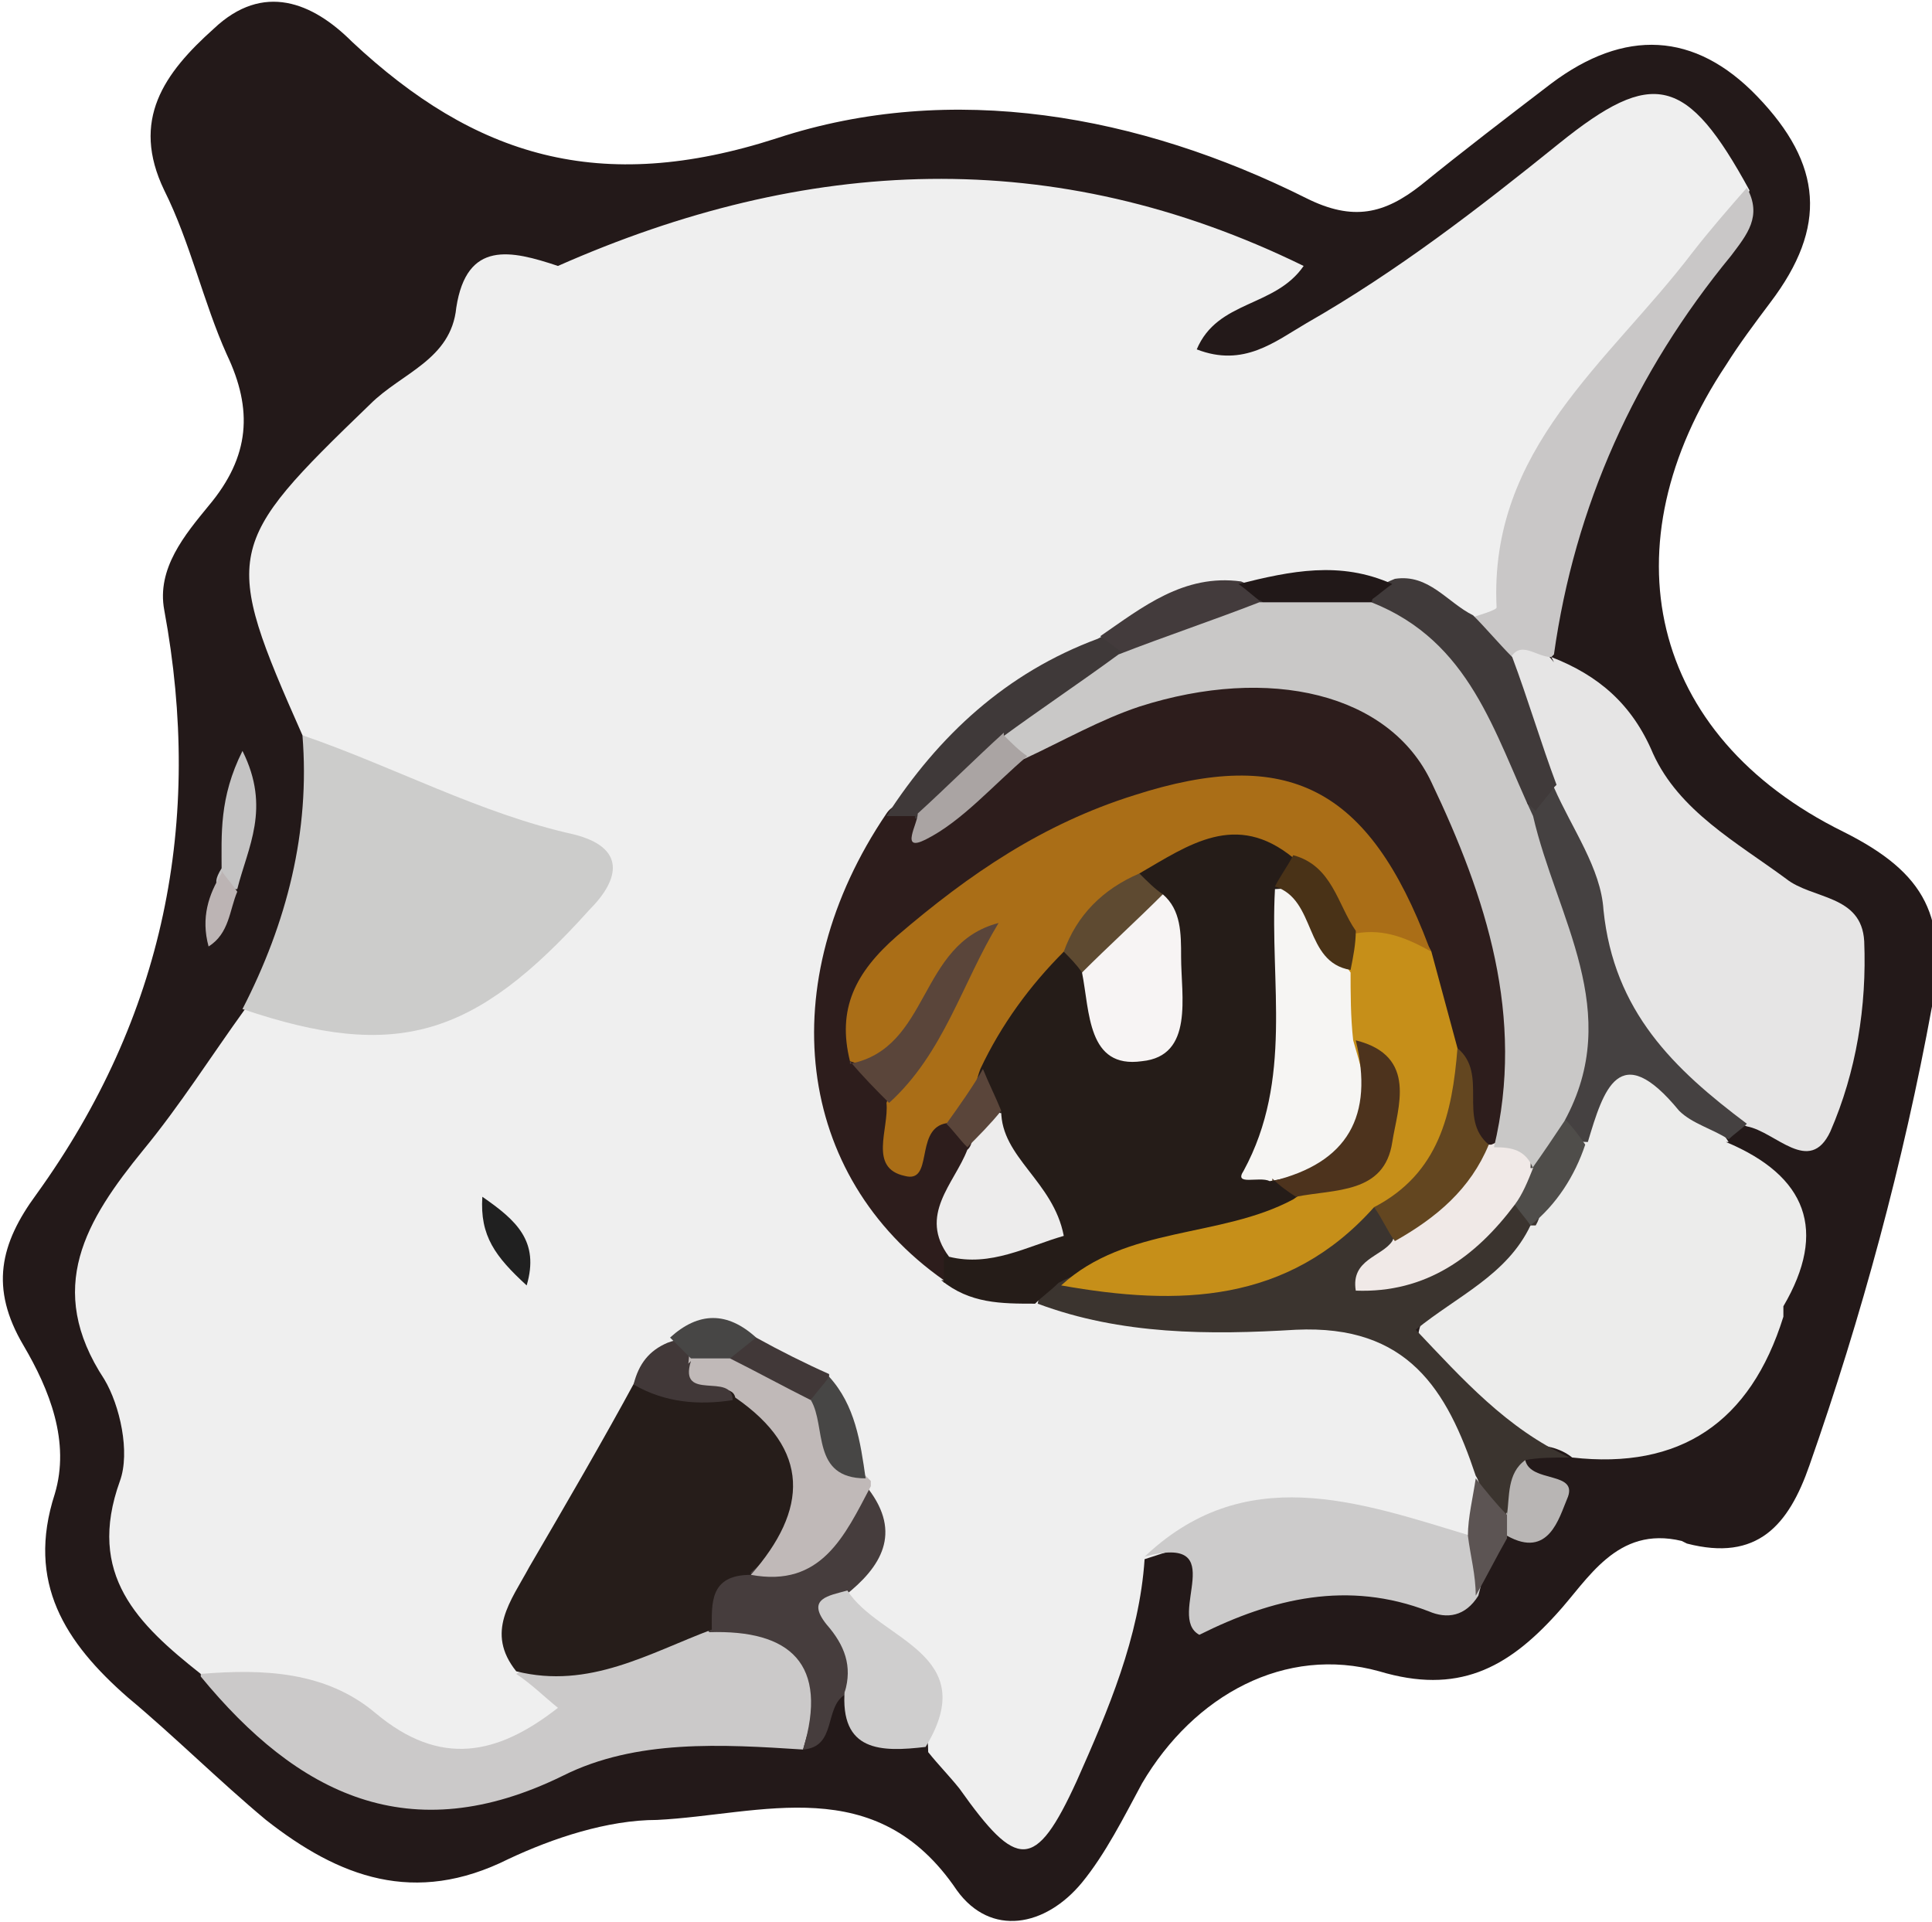 <?xml version="1.0" encoding="UTF-8"?>
<svg id="Capa_2" data-name="Capa 2" xmlns="http://www.w3.org/2000/svg" viewBox="0 0 74.1 73.7">
  <defs>
    <style>
      .cls-1 {
        fill: #c7c6c6;
      }

      .cls-2 {
        fill: #bcb4b4;
      }

      .cls-3 {
        fill: #634620;
      }

      .cls-4 {
        fill: #c9c8c7;
      }

      .cls-5 {
        fill: #463d3d;
      }

      .cls-6 {
        fill: #413838;
      }

      .cls-7 {
        fill: #cccbcb;
      }

      .cls-8 {
        fill: #2d1d1c;
      }

      .cls-9 {
        fill: #403a3a;
      }

      .cls-10 {
        fill: #5e4a31;
      }

      .cls-11 {
        fill: #231919;
      }

      .cls-12 {
        fill: #3f3939;
      }

      .cls-13 {
        fill: #e6e5e5;
      }

      .cls-14 {
        fill: #c4c3c3;
      }

      .cls-15 {
        fill: #f6f5f3;
      }

      .cls-16 {
        fill: #3b342f;
      }

      .cls-17 {
        fill: #261d1a;
      }

      .cls-18 {
        fill: #aaa4a3;
      }

      .cls-19 {
        fill: #cfcece;
      }

      .cls-20 {
        fill: #ececeb;
      }

      .cls-21 {
        fill: #c9c7c7;
      }

      .cls-22 {
        fill: #c0b9b8;
      }

      .cls-23 {
        fill: #251c18;
      }

      .cls-24 {
        fill: #202020;
      }

      .cls-25 {
        fill: #493217;
      }

      .cls-26 {
        fill: #f7f4f4;
      }

      .cls-27 {
        fill: #5a453a;
      }

      .cls-28 {
        fill: #aa6e17;
      }

      .cls-29 {
        fill: #f0e9e7;
      }

      .cls-30 {
        fill: #efefef;
      }

      .cls-31 {
        fill: #433b3c;
      }

      .cls-32 {
        fill: #211818;
      }

      .cls-33 {
        fill: #cccccb;
      }

      .cls-34 {
        fill: #474645;
      }

      .cls-35 {
        fill: #edecec;
      }

      .cls-36 {
        fill: #eeecec;
      }

      .cls-37 {
        fill: #c68f19;
      }

      .cls-38 {
        fill: #5c5453;
      }

      .cls-39 {
        fill: #b8b5b4;
      }

      .cls-40 {
        fill: #454141;
      }

      .cls-41 {
        fill: #4d331d;
      }

      .cls-42 {
        fill: #cbc9c9;
      }

      .cls-43 {
        fill: #4f4d4a;
      }
    </style>
  </defs>
  <g id="Capa_1-2" data-name="Capa 1">
    <g>
      <path class="cls-36" d="M14.5,12.5c-.9,.8-1.8,1.6-3,2.7-1.3-3.3-2.4-6.4-3.6-9.4-.4-1.1,.1-1.9,1.1-2.4,4.3,1,6.7,5,5.4,9.1Z"/>
      <path class="cls-1" d="M14.5,12.5c0-4.2-2.2-6.9-5.4-9.1,1-2,2.2-.8,3.2,0,3.1,2.3,6.1,4.6,9.1,6.9-1.5,.2-2.9,.3-3.9,1.6-1.3-1.1-2,.4-3,.7Z"/>
      <g>
        <path class="cls-11" d="M64.5,59.1c-2.5-.6-3.6,1.5-4.8,2.8-1.9,2.1-3.8,3.1-6.8,2.2-3.6-1-7.1,.9-9.1,4.3-.7,1.3-1.4,2.7-2.3,3.8-1.4,1.7-3.5,2.1-4.8,.3-3.1-4.6-7.5-2.9-11.5-2.7-1.9,0-4,.7-5.7,1.5-3.6,1.8-6.5,.7-9.3-1.5-1.8-1.5-3.5-3.2-5.3-4.7-2.4-2.1-3.9-4.4-2.8-7.8,.6-2-.2-4-1.2-5.7-1.3-2.2-.9-3.9,.5-5.8,4.9-6.8,6.4-14.3,4.9-22.4-.3-1.6,.8-2.9,1.7-4,1.6-1.9,1.7-3.7,.7-5.8-.9-2-1.4-4.3-2.4-6.3-1.3-2.7,0-4.5,1.9-6.2,1.9-1.8,3.8-1,5.3,.5,4.7,4.4,9.5,5.9,16.3,3.7,6.7-2.2,13.9-.9,20.3,2.3,1.8,.9,3,.6,4.4-.5,1.6-1.3,3.3-2.6,5-3.9,2.8-2.1,5.5-2,7.9,.5,2.5,2.6,2.7,5,.5,7.9-.6,.8-1.2,1.6-1.7,2.4-4.6,6.9-3,14.2,4.5,17.9,3.2,1.6,4,3.3,3.4,6.7-1.1,6-2.7,11.9-4.7,17.6-.8,2.3-2,3.7-4.7,3Z"/>
        <path class="cls-30" d="M7.7,64.2c-2.4-1.9-4.4-3.8-3.1-7.4,.4-1.1,0-2.9-.6-3.9-2.3-3.5-.7-6.1,1.5-8.8,1.4-1.7,2.6-3.6,3.9-5.4,.5-.5,1.1-.6,1.7-.3,3.7,1.7,6.4-.2,9-2.5,2.5-2.2,2.4-2.6-.7-3.7-2.8-1-5.8-1.6-7.8-4-3.1-7-3-7.3,2.6-12.7,1.2-1.2,3.1-1.7,3.3-3.7,.4-2.6,2.1-2.2,3.9-1.6,9.5-4.2,19-4.7,28.6,0-1.1,1.6-3.3,1.3-4.1,3.2,1.8,.7,3-.3,4.2-1,3.5-2,6.6-4.4,9.7-6.9,3.6-2.9,4.9-2.6,7.3,1.8-.5,1.6-1.7,2.7-2.5,4-2.4,3.8-6.1,6.9-6.1,11.9,0,.8-.9,1.1-1.7,1.1-1.3,0-2.2-1-3.5-1.2-1.8-.8-3.7-.2-5.5,0-1.9,0-3.5,1-5.2,1.8-3.2,1.6-5.8,4.1-8,6.9-3.7,6.4-2.9,12.4,2.3,16.5,1.1,.7,2.4,.7,3.6,1.1,3,.3,6,1,9.1,.9,4.5-.2,6.8,1.6,7.9,6.3,0,.8-.2,1.6-.7,2.3-.9,.8-1.9,.6-2.8,.3-3.5-1.2-6.8-.5-10.1,.6-.2,3-1.4,5.8-2.6,8.5-1.6,3.5-2.3,3.4-4.5,.3-.4-.5-.8-.9-1.2-1.4,0-2.6-2.4-3.8-3.4-5.8,0-1.3,1.3-2.3,.6-3.7-.1-.3-.2-.6-.3-.9-.3-1.1-.6-2.3-1.3-3.2-.7-.7-1.6-1.1-2.4-1.5-.8-.3-1.7-.5-2.5,0-.6,.4-1.1,1.1-1.5,1.7-1.3,2-2.4,4.1-3.4,6.2-.6,1.2-1.3,2.5-.3,3.8,1.3,1,1.3,2-.1,2.9-1.5,1-3.3,1.7-4.9,.8-2.6-1.5-5.6-2.1-8.3-3.3Z"/>
        <path class="cls-20" d="M66.2,43.8c3.1,1.3,3.9,3.4,2.2,6.3,0,.1,0,.2,0,.4q-1.9,6.1-8.1,5.4c-1-.8-2.2-.2-3.3-1.2-3.6-3.4-3.7-3.3,1.1-8.1,.9-1.1,1.7-2.2,2.1-3.5,2.2-3.7,3.4-3.5,6.1,.7Z"/>
        <path class="cls-13" d="M59.5,25.2c1.8,.7,3.1,1.8,3.9,3.7,1,2.2,3.2,3.4,5.1,4.8,1,.8,2.9,.6,3,2.4,.1,2.5-.3,5-1.3,7.3-.8,1.7-2.1,0-3.2-.2-3.1-1.2-5.3-3.2-6-6.5-.5-2.1-1.5-4-2.1-6-.3-1.8-1.7-3.4-1.4-5.3,.6-1.4,1.3-1,2.1,0Z"/>
        <path class="cls-33" d="M11.6,28.2c3.5,1.2,6.8,3,10.4,3.8,2,.5,1.8,1.7,.6,2.9-4.4,4.9-7.4,5.8-13.3,3.8,1.7-3.3,2.6-6.8,2.3-10.5Z"/>
        <path class="cls-42" d="M7.7,64.2c2.4-.2,4.8-.1,6.7,1.5,2.5,2.1,4.7,1.6,7-.2-.5-.4-1-.9-1.6-1.3,2.4-1.4,5.2-1.7,7.8-2.4,4.1,.8,4.4,1.2,3.2,5.3-3.1-.2-6.4-.4-9.2,1-5.9,2.9-10.2,.7-13.9-3.8Z"/>
        <path class="cls-16" d="M58.7,47c-.9,1.9-2.8,2.7-4.4,4,1.8,1.9,3.5,3.8,5.9,4.9-.6,0-1.2,0-1.7,.1,0,.8,.2,1.7-.5,2.3-1.3,.2-1-1.1-1.4-1.7-1.1-3.3-2.6-5.8-6.9-5.6-3.3,.2-6.7,.2-9.9-1,.1-.6,.5-1,1-1.3,4.2,.3,8.1-.3,11.6-2.8,.8,0,1.2,.6,1.4,1.3,0,.8,.4,.9,1.1,.6,1.2-.5,2-1.7,3.4-1.9,.6,.2,1,.4,.6,1.1Z"/>
        <path class="cls-7" d="M43.8,59.8c3.9-3.8,8.3-2.2,12.6-.9,.8,.7,.5,1.5,.3,2.3-.5,.8-1.2,.9-1.9,.6-3.1-1.2-6-.5-8.8,.9-1.3-.7,1.3-3.9-2.1-3Z"/>
        <path class="cls-21" d="M59.5,25.2c-.6,0-1.2-.7-1.6,.1-1.1,0-1.7-.4-1.5-1.6,.3-.1,1-.3,1-.4-.3-6.1,4.3-9.4,7.5-13.6,.7-.9,1.4-1.7,2.1-2.5,.6,1.1,0,1.8-.6,2.6-3.7,4.5-6,9.6-6.8,15.3Z"/>
        <path class="cls-40" d="M59.6,30.2c.7,1.6,1.8,3.1,1.9,4.7,.4,3.9,2.7,6.1,5.5,8.2-.2,.2-.5,.4-.7,.6-.6-.4-1.4-.6-1.9-1.1-2.3-2.8-2.9-.8-3.5,1.2-.7,0-1-.4-1.2-.9,.9-4-.8-7.7-1.3-11.6,.2-.6,.6-1,1.2-1.2Z"/>
        <path class="cls-5" d="M30.8,67.1c1-3.3-.5-4.6-3.6-4.5-.9-1.4-.3-2.2,1-2.8,2.2,.1,3.3-2.1,5.1-2.7,1.3,1.7,.5,3-.9,4.1-.7,1.3,1.8,2.6,0,3.8-.8,.5-.3,2-1.6,2.1Z"/>
        <path class="cls-19" d="M32.4,64.9c.3-1,0-1.8-.7-2.6-.8-1,.1-1.1,.8-1.3,1.2,1.9,5.2,2.4,3,6-1.7,.2-3.3,.2-3.1-2.2Z"/>
        <path class="cls-14" d="M8.5,33.4c0-1.4-.1-2.8,.8-4.6,1.1,2.2,.2,3.7-.2,5.3-.6,0-1.1,0-.6-.8Z"/>
        <path class="cls-39" d="M57.8,58.1c.1-.7,0-1.6,.7-2.1,.2,.9,2.1,.4,1.6,1.5-.3,.7-.7,2.3-2.3,1.4-.2-.3-.2-.6,0-.9Z"/>
        <path class="cls-38" d="M57.8,58.1c0,.3,0,.6,0,.9-.4,.7-.8,1.5-1.2,2.2,0-.8-.2-1.5-.3-2.3,0-.7,.2-1.5,.3-2.2,.4,.5,.8,1,1.2,1.4Z"/>
        <path class="cls-2" d="M8.5,33.4c.2,.3,.4,.5,.6,.8-.3,.7-.3,1.6-1.1,2.1-.3-1.1,0-2,.5-2.8Z"/>
        <path class="cls-8" d="M36.2,49.1c-5.7-4-6.6-11.4-2.2-17.9,.2-.3,.5-.4,.8-.3,2-.3,3.1-1.9,4.6-2.9,2.2-1.5,4.8-2.2,7.4-2.5,4.9-.6,8.4,1.4,9.9,6.1,1.2,3.8,3.4,7.6,1.3,11.9-.2,.3-.6,.5-.9,.7-1.8-.7-1.3-2.5-1.9-3.8-.3-1.2-.5-2.4-1-3.6-3.1-6.3-5.8-7.5-12.1-4.4-3.6,1.7-7.6,3.3-8.5,7.9,.1,.8,.7,1.4,1,2.1,.2,1,1,.7,1.6,.5,.5,0,.9,.3,1.1,.8,.2,1.6-.8,3.1-.6,4.7,0,.3-.2,.6-.5,.8Z"/>
        <path class="cls-23" d="M36.2,49.1c0-.3,0-.6,0-1,3.4-1,2.2-3.1,1.3-5.2-.2-.7-.4-1.4-.4-2.1,.4-2.1,1.5-3.7,3.5-4.6,.6,0,1,.3,1.3,.7,.5,.6,.5,1.9,1.5,1.8,1.1-.1,.7-1.3,.7-2.1,0-.7-.2-1.4-.5-2-.2-.5-.3-1,0-1.6,1.8-1.8,3.7-2.7,6-.8,.5,.7,.2,1.4,0,2.1,.4,3.6-.3,7.1-.2,10.6,.3,.4,.5,.9,.2,1.4-2.6,2.4-6.2,1.4-9,2.9-.3,.3-.6,.5-.9,.8-1.3,0-2.5,0-3.6-.9Z"/>
        <path class="cls-17" d="M28.8,60.4c-1.6,0-1.5,1.1-1.5,2.1-2.4,.9-4.7,2.3-7.5,1.6-1.2-1.5-.2-2.7,.5-4,1.4-2.4,2.8-4.8,4.1-7.2,1.4-.5,2.7-.3,4.1,.1,3.5,2.8,3.6,4.6,.3,7.3Z"/>
        <path class="cls-22" d="M28.8,60.4c2.2-2.5,2.3-4.8-.6-6.8-.2-1-3.4,.9-1.8-1.9,.5-.2,1.1-.3,1.6-.2,1.2,.3,2.4,.7,3.3,1.6,.8,1.1,.8,2.6,1.9,3.5l.2,.2s0,.2,0,.2c-1,1.9-1.9,3.9-4.6,3.4Z"/>
        <path class="cls-9" d="M59.6,30.2c-.2,.3-.5,.6-.7,.9-2.5-2.3-3.2-6-6.3-7.8,0-.7,.4-.9,.9-1.1,1.3-.2,2,.9,3,1.4,.5,.5,1,1.1,1.5,1.6,.6,1.6,1.1,3.3,1.7,4.9Z"/>
        <path class="cls-12" d="M35.1,31.3c-.4,0-.7,0-1.1,0,2-3.1,4.6-5.5,8.1-6.8,.7-.4,.9,0,1.1,.6-.8,2-3,2.2-4.4,3.6-1.2,.9-2.2,2.2-3.7,2.7Z"/>
        <path class="cls-31" d="M43,25l-.8-.6c1.6-1.1,3.2-2.4,5.4-2.1,.5,.2,1,.5,.8,1.2-1.5,1.4-3.2,2.4-5.4,1.5Z"/>
        <path class="cls-32" d="M48.4,23.1c-.3-.2-.6-.5-.9-.7,2-.5,3.9-.9,5.9,0-.3,.2-.5,.4-.8,.6-1.4,1.2-2.8,1.1-4.3,0Z"/>
        <path class="cls-6" d="M26.5,52.2c-.5,1.6,1.6,.4,1.6,1.5-1.3,.2-2.6,.1-3.8-.6,.2-.8,.6-1.3,1.3-1.6,.8-.3,.9,0,.8,.8Z"/>
        <path class="cls-34" d="M33.2,56.7c-2.1,0-1.5-2-2.1-3,.2-.4,.3-.8,.7-.9,1,1.1,1.2,2.5,1.4,3.9Z"/>
        <path class="cls-24" d="M20.2,49.3c-1.2-1.1-1.8-1.9-1.7-3.4,1.3,.9,2.2,1.7,1.7,3.4Z"/>
        <path class="cls-6" d="M31.8,52.8c-.2,.3-.5,.6-.7,.9-1-.5-2.1-1.1-3.1-1.6,0-.8,.3-1.1,1-.8,.9,.5,1.9,1,2.8,1.4Z"/>
        <path class="cls-34" d="M29,51.3l-1,.8c-.5,0-1,0-1.5,0-.3-.3-.5-.5-.8-.8,1.1-1,2.2-1,3.3,0Z"/>
        <path class="cls-43" d="M60,42.9c.3,.3,.6,.7,.8,1-.4,1.2-1.1,2.3-2.1,3.1-.2-.3-.4-.5-.6-.8-.6-.6-.2-1.2,.1-1.8,.5-.7,.9-1.4,1.8-1.5Z"/>
        <path class="cls-37" d="M40.7,49.3c2.5-2.3,6.1-1.8,8.9-3.3,2.2-1.5,4-3.2,1.8-6-.3-.9-.4-1.8-.3-2.8,0-.6,.3-1.2,.7-1.6,1.4-.8,2.4-.4,3.1,.9l1,3.7c.2,2.7,.7,5.5-3.2,6.1-3.3,3.7-7.5,3.8-12,3Z"/>
        <path class="cls-29" d="M58.8,44.8c-.2,.5-.4,1-.7,1.4-1.5,2-3.4,3.4-6.1,3.3-.2-1.2,1-1.3,1.4-1.9,.7-1.7,1.9-2.9,3.6-3.7h.2c.9-.4,1.6-.6,1.5,.9Z"/>
        <path class="cls-3" d="M57.1,43.9c-.7,1.7-2,2.8-3.6,3.7-.3-.4-.5-.9-.8-1.3,2.5-1.3,3-3.6,3.2-6.1,1.2,1,0,2.7,1.2,3.7Z"/>
        <path class="cls-4" d="M58.8,44.8c-.3-.7-.8-.8-1.5-.8,1.2-5-.3-9.6-2.4-14-1.6-3.4-6.2-4.5-11.2-2.9-1.5,.5-2.9,1.3-4.4,2-.8,.2-1-.1-.9-.8,1.5-1.1,3-2.1,4.5-3.2,1.8-.7,3.6-1.3,5.4-2,1.4,0,2.9,0,4.3,0,3.8,1.5,4.7,5,6.2,8.2,.9,3.9,3.5,7.5,1.2,11.7-.4,.6-.8,1.2-1.3,1.9Z"/>
        <path class="cls-28" d="M54.9,36.5c-.9-.5-1.8-.9-2.9-.7-1.5-.4-1.8-1.8-2.4-2.9-2.2-1.8-4-.5-5.9,.6-.5,1.4-1.5,2.4-2.9,3-1.3,1.3-2.4,2.8-3.2,4.5-.3,.8-.3,1.9-1.4,2.1-1.1,.3-.4,2.3-1.5,2-1.4-.3-.6-1.8-.7-2.8,.5-1.6,1.6-3,2.2-4.5-1.2,.9-.6,4-3.6,2.9-.5-2,.2-3.4,1.8-4.8,2.8-2.4,5.6-4.3,9.1-5.4,5.9-1.9,9-.3,11.3,5.8Z"/>
        <path class="cls-35" d="M38.4,42.6c0,1.8,2,2.7,2.4,4.8-1.4,.4-2.8,1.2-4.4,.8-1.2-1.6,.2-2.8,.7-4.1,.5-.4-.2-2,1.3-1.4Z"/>
        <path class="cls-27" d="M32.6,40.8c3.1-.6,2.6-4.6,5.7-5.4-1.4,2.3-2.1,5-4.2,6.9-.5-.5-1-1-1.5-1.6Z"/>
        <path class="cls-18" d="M38.5,28.2c.3,.3,.6,.6,.9,.8-1.3,1.1-2.5,2.5-3.9,3.2-1,.5-.3-.6-.3-1,1.1-1,2.2-2.1,3.3-3.1Z"/>
        <path class="cls-27" d="M38.4,42.6c-.4,.5-.9,1-1.3,1.4-.3-.3-.5-.6-.8-.9,.5-.7,1-1.4,1.4-2.1,.2,.5,.5,1.1,.7,1.6Z"/>
        <path class="cls-15" d="M51.8,37.2c0,.9,0,1.8,.1,2.7,1.2,4,.8,4.7-3.2,5.4-.4-.2-1.4,.2-1-.4,1.9-3.5,1-7.2,1.2-10.8,2.3-.2,2,2,2.9,3.2Z"/>
        <path class="cls-26" d="M44.6,34.3c.7,.6,.7,1.5,.7,2.4,0,1.5,.5,3.8-1.5,4-2.1,.3-2-1.9-2.3-3.4,.4-1.6,1.4-2.7,3.1-3Z"/>
        <path class="cls-41" d="M48.8,45.3c2.9-.7,3.9-2.5,3.2-5.4,2.4,.6,1.6,2.6,1.4,3.9-.3,2-2.2,1.8-3.7,2.1-.3-.2-.6-.4-.9-.7Z"/>
        <path class="cls-25" d="M51.8,37.2c-1.8-.3-1.3-2.7-2.9-3.2,.2-.4,.5-.8,.7-1.2,1.5,.4,1.7,1.9,2.4,2.9,0,.5-.1,1-.2,1.5Z"/>
        <path class="cls-10" d="M44.6,34.3c-1,1-2.1,2-3.1,3-.2-.3-.5-.6-.7-.8,.5-1.4,1.5-2.4,2.9-3,.3,.3,.6,.6,.9,.8Z"/>
      </g>
    </g>
  </g>
</svg>